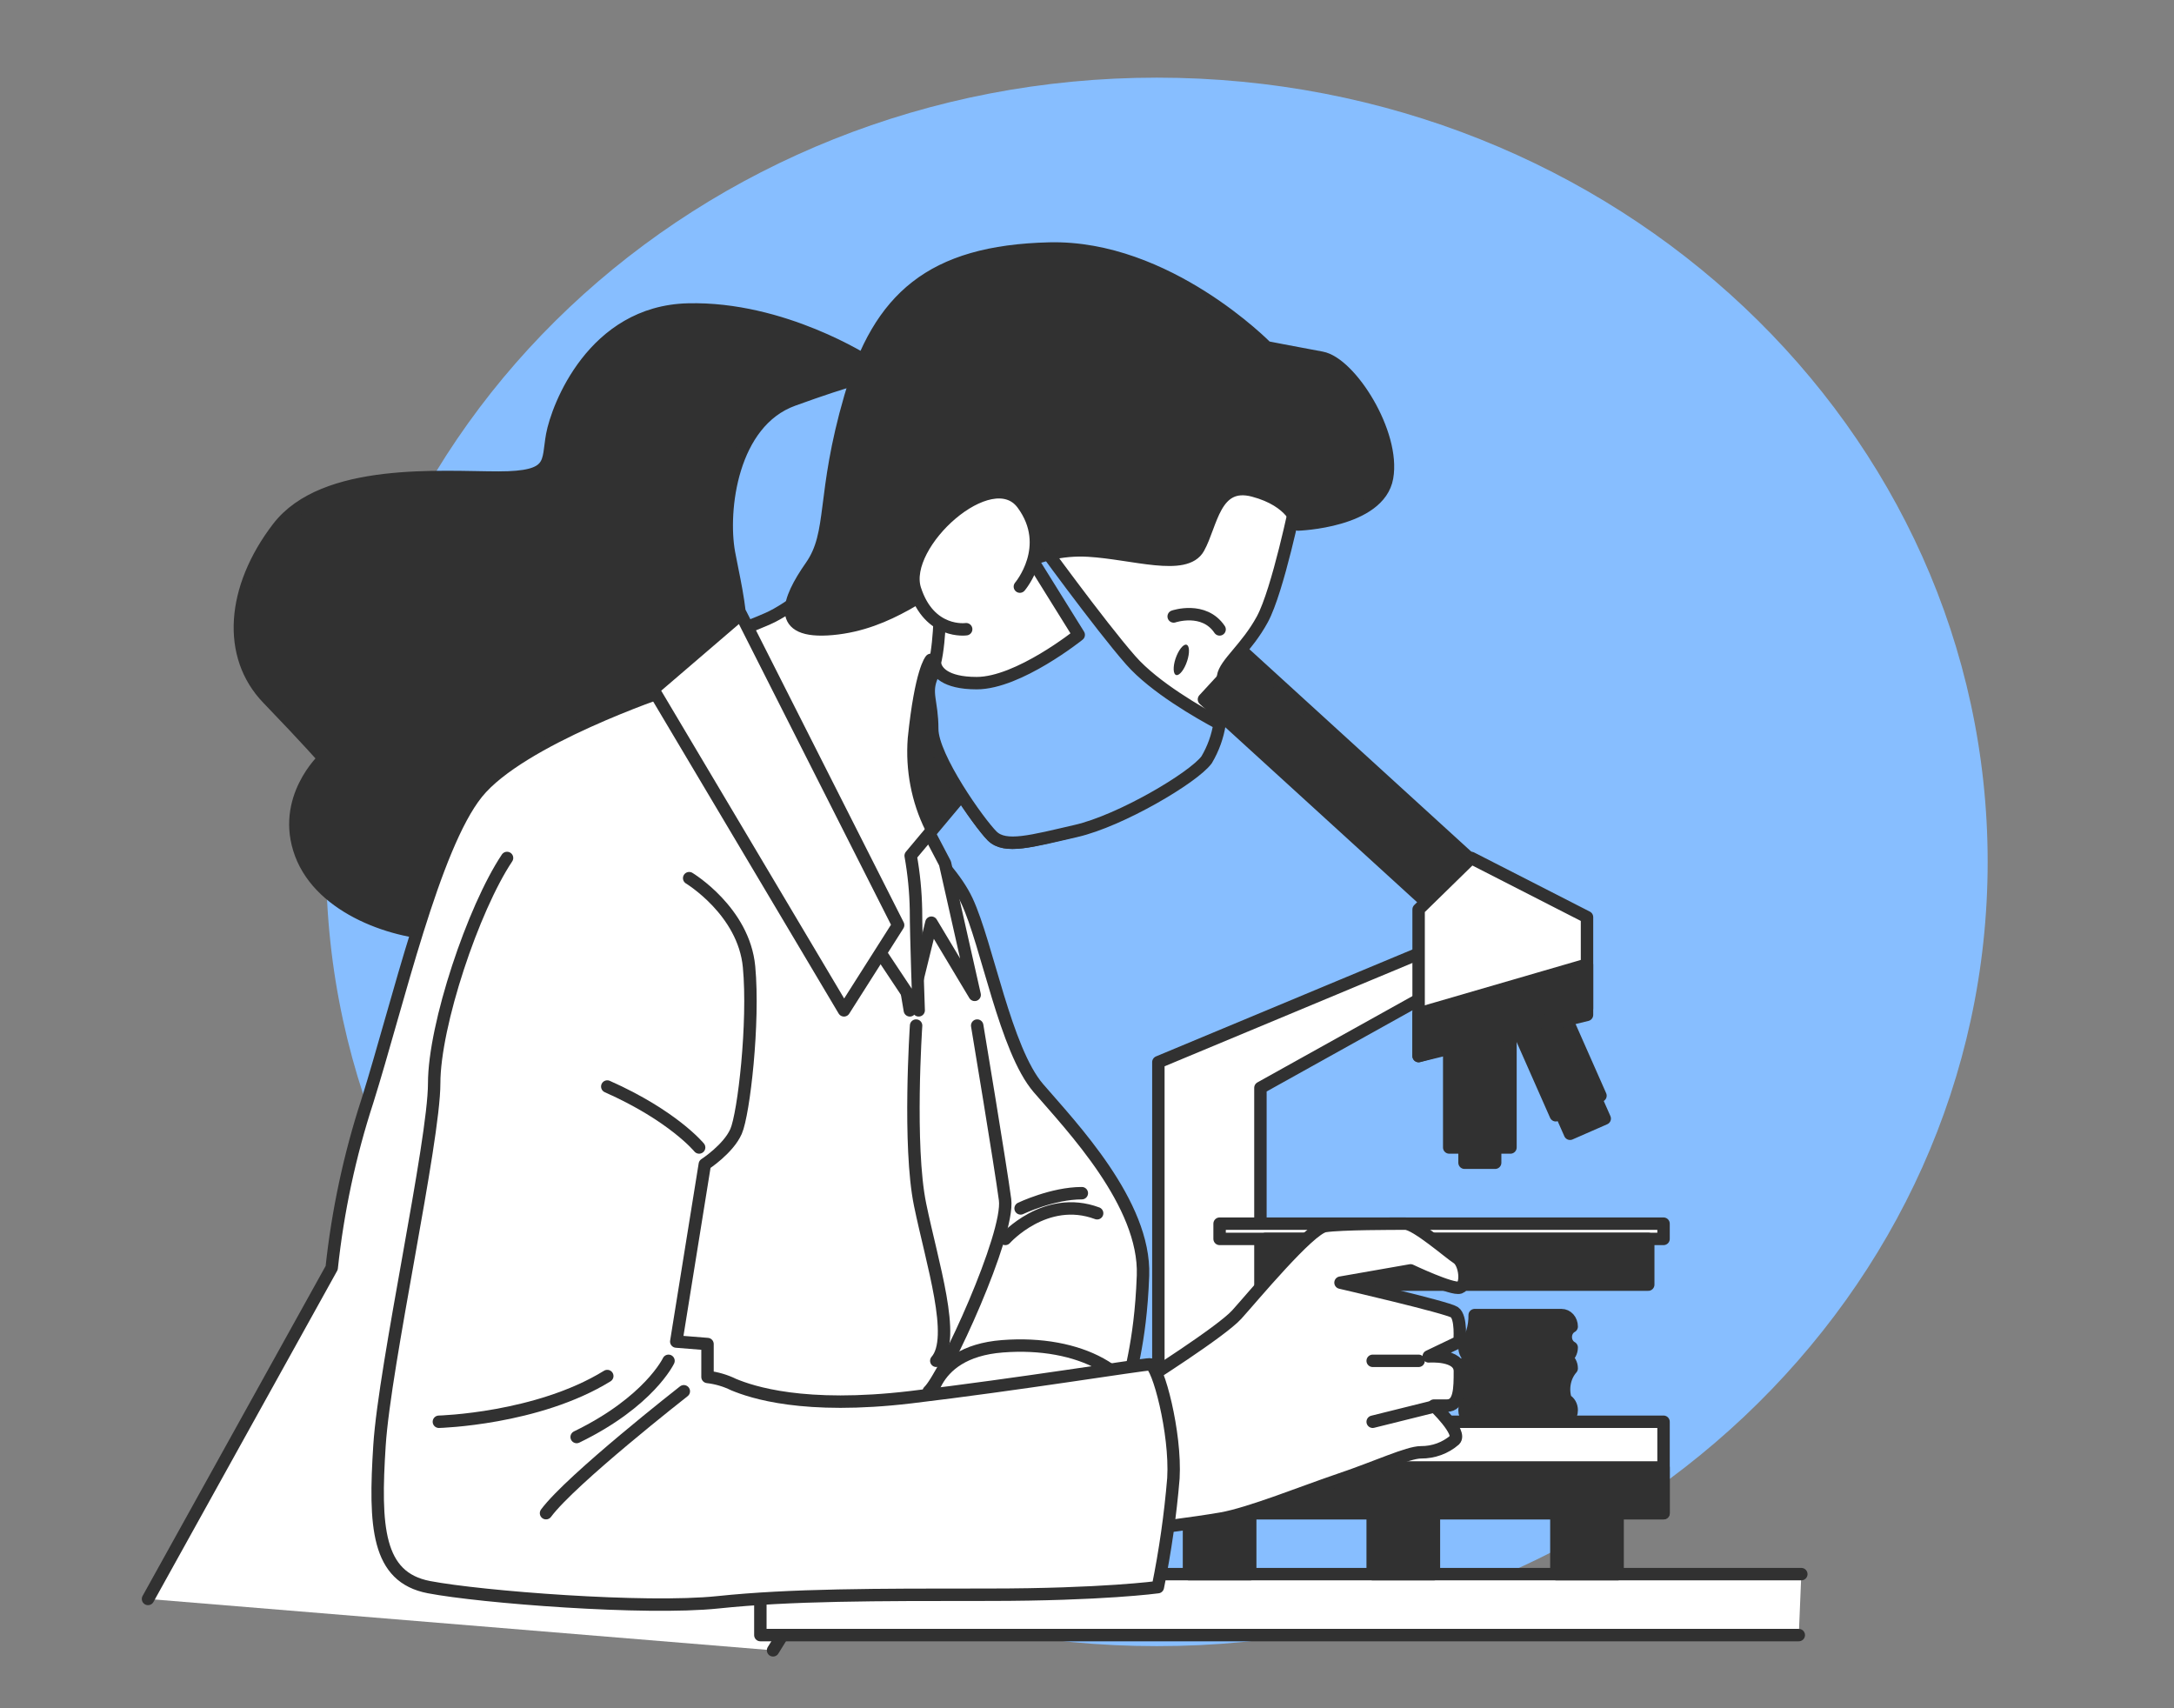 <svg width="140" height="110" viewBox="0 0 140 110" fill="none" xmlns="http://www.w3.org/2000/svg">
<rect x="0" y="0" width="140" height="110" fill="#808080" stroke="none"/>
<path d="M74.5 106C104.047 106 128 83.39 128 55.5C128 27.61 104.047 5 74.5 5C44.953 5 21 27.61 21 55.5C21 83.39 44.953 106 74.5 106Z" fill="#87BEFF"/>
<path d="M55.865 23.322C55.865 23.322 50.434 19.779 44.31 19.93C38.186 20.08 35.886 26.232 35.56 28.008C35.234 29.784 35.728 30.754 32.098 30.754C28.468 30.754 20.868 30.108 17.899 33.987C14.929 37.867 14.595 42.225 17.238 44.971C19.881 47.717 20.859 48.847 20.859 48.847C20.859 48.847 18.053 51.433 19.374 54.986C20.696 58.538 25.485 60.154 28.622 60.154C31.758 60.154 36.543 55.792 37.864 53.209C39.186 50.627 42.983 51.438 45.953 47.394C48.922 43.35 47.442 38.346 46.944 35.599C46.446 32.853 47.111 27.184 51.072 25.749C55.033 24.314 55.693 24.292 55.693 24.292L55.865 23.322Z" fill="#313131" stroke="#313131" stroke-width="0.8" stroke-linecap="round" stroke-linejoin="round"/>
<path d="M9.532 102.962L21.36 81.642C21.751 77.99 22.52 74.389 23.658 70.899C25.631 64.618 27.932 54.536 30.725 51.065C33.518 47.594 42.887 44.454 42.887 44.454C42.887 44.454 51.922 48.423 54.386 50.241C56.85 52.058 60.958 55.198 62.269 58.007C63.579 60.817 64.737 67.591 66.872 70.07C69.007 72.548 73.772 77.51 73.606 82.136C73.439 86.763 72.619 88.58 72.619 89.74C72.619 90.9 70.322 89.495 66.052 89.989C61.782 90.483 58.742 91.897 58.395 92.391C58.048 92.885 49.783 106.27 49.783 106.27" fill="white"/>
<path d="M9.532 102.962L21.36 81.642C21.751 77.99 22.52 74.389 23.658 70.899C25.631 64.618 27.932 54.536 30.725 51.065C33.518 47.594 42.887 44.454 42.887 44.454C42.887 44.454 51.922 48.423 54.386 50.241C56.85 52.058 60.958 55.198 62.269 58.007C63.579 60.817 64.737 67.591 66.872 70.07C69.007 72.548 73.772 77.51 73.606 82.136C73.439 86.763 72.619 88.58 72.619 89.74C72.619 90.9 70.322 89.495 66.052 89.989C61.782 90.483 58.742 91.897 58.395 92.391C58.048 92.885 49.783 106.27 49.783 106.27" stroke="#313131" stroke-width="0.8" stroke-linecap="round" stroke-linejoin="round"/>
<path d="M62.929 66.04C62.929 66.04 64.424 75.013 64.723 77.252C65.022 79.492 60.841 88.627 59.809 89.589" stroke="#313131" stroke-width="0.8" stroke-linecap="round" stroke-linejoin="round"/>
<path d="M58.994 66.04C58.994 66.04 58.472 73.784 59.252 77.574C60.031 81.365 61.597 86.158 60.295 87.627" stroke="#313131" stroke-width="0.8" stroke-linecap="round" stroke-linejoin="round"/>
<path d="M64.738 79.778C64.738 79.778 67.317 76.882 70.653 78.126" stroke="#313131" stroke-width="0.8" stroke-linecap="round" stroke-linejoin="round"/>
<path d="M65.724 77.814C65.724 77.814 67.773 76.833 69.667 76.833" stroke="#313131" stroke-width="0.8" stroke-linecap="round" stroke-linejoin="round"/>
<path d="M59.289 52.605L60.858 55.596L62.766 64.063L59.98 59.415L58.592 65.06L56.851 54.767C56.851 54.767 57.553 51.28 59.289 52.605Z" fill="white" stroke="#313131" stroke-width="0.8" stroke-linecap="round" stroke-linejoin="round"/>
<path d="M53.02 37.355C53.02 37.355 50.967 39.175 49.429 39.843C47.892 40.512 46.007 41.172 46.007 41.172L55.411 59.419L59.161 65.059C59.161 65.059 58.987 60.247 58.987 58.587C58.965 57.419 58.851 56.254 58.645 55.103L63.089 49.795C63.089 49.795 64.458 37.515 63.262 35.532C62.067 33.549 55.242 35.2 53.02 37.355Z" fill="white" stroke="#313131" stroke-width="0.8" stroke-linecap="round" stroke-linejoin="round"/>
<path d="M62.766 45.322L59.944 42.491C59.944 42.491 59.306 43.169 58.855 47.565C58.705 49.55 59.086 51.542 59.948 53.285L62.367 49.916C62.367 49.916 62.601 47.872 62.766 45.322Z" fill="#313131" stroke="#313131" stroke-width="0.8" stroke-linecap="round" stroke-linejoin="round"/>
<path d="M83.468 32.299C83.468 32.299 82.296 38.022 81.295 39.873C80.294 41.723 78.882 42.739 78.764 43.559C78.424 46.399 78.433 47.597 77.596 48.777C76.758 49.958 72.076 52.82 69.233 53.49C66.389 54.16 64.705 54.67 63.876 53.827C63.048 52.984 60.032 48.609 60.032 46.759C60.032 44.908 59.53 44.403 60.032 43.222C60.535 42.042 60.535 39.011 60.535 39.011C60.535 39.011 60.535 37.498 62.541 34.974C64.546 32.449 68.395 31.784 71.239 31.784C74.082 31.784 74.408 29.76 77.428 28.922C80.448 28.083 82.631 30.612 83.468 32.299Z" fill="white" stroke="#313131" stroke-width="0.8" stroke-linecap="round" stroke-linejoin="round"/>
<path d="M76.379 42.756C76.167 43.276 75.856 43.582 75.688 43.437C75.519 43.292 75.555 42.744 75.77 42.228C75.985 41.712 76.294 41.401 76.462 41.547C76.63 41.692 76.594 42.232 76.379 42.756Z" fill="#313131"/>
<path d="M75.582 39.696C75.582 39.696 77.53 39.031 78.539 40.53" stroke="#313131" stroke-width="0.8" stroke-linecap="round" stroke-linejoin="round"/>
<path d="M77.705 48.923C78.129 48.207 78.412 47.42 78.539 46.603C77.231 45.906 74.349 44.262 72.818 42.52C70.798 40.222 66.758 34.642 66.758 34.642L66.097 35.464L69.467 40.88C69.467 40.88 65.591 43.99 62.897 43.99C60.8 43.99 60.335 43.2 60.234 42.844C60.186 43.067 60.119 43.285 60.034 43.497C59.528 44.648 60.034 45.137 60.034 46.945C60.034 48.754 63.066 53.02 63.904 53.837C64.743 54.655 66.435 54.166 69.298 53.508C72.161 52.851 76.862 50.074 77.705 48.923Z" fill="#87BEFF" stroke="#313131" stroke-width="0.8" stroke-linecap="round" stroke-linejoin="round"/>
<path d="M65.211 36.627C66.687 35.761 68.389 35.353 70.099 35.455C72.966 35.623 76.339 36.795 77.183 35.287C78.028 33.779 78.196 30.922 80.725 31.595C83.254 32.267 83.591 33.775 83.591 33.775C83.591 33.775 88.817 33.606 89.324 30.755C89.831 27.902 86.964 23.375 85.107 23.034C83.249 22.693 81.565 22.362 81.565 22.362C81.565 22.362 75.175 15.818 67.571 16.004C59.966 16.19 56.616 19.183 54.758 25.568C52.901 31.953 53.745 34.292 52.225 36.468C50.705 38.643 49.866 40.832 53.595 40.496C57.324 40.16 59.834 37.812 61.687 36.972C62.791 36.472 64.03 36.35 65.211 36.627Z" fill="#313131" stroke="#313131" stroke-width="0.8" stroke-linecap="round" stroke-linejoin="round"/>
<path d="M65.677 37.774C65.677 37.774 67.872 35.203 65.861 32.461C63.849 29.719 57.987 35.032 58.923 37.946C59.86 40.86 62.219 40.517 62.219 40.517" fill="white"/>
<path d="M65.677 37.774C65.677 37.774 67.872 35.203 65.861 32.461C63.849 29.719 57.987 35.032 58.923 37.946C59.86 40.86 62.219 40.517 62.219 40.517" stroke="#313131" stroke-width="0.8" stroke-linecap="round" stroke-linejoin="round"/>
<path d="M47.709 39.549L57.837 59.57L54.35 65.06L42.064 44.392L47.709 39.549Z" fill="white" stroke="#313131" stroke-width="0.8" stroke-linecap="round" stroke-linejoin="round"/>
<path d="M59.81 90.936C59.81 90.936 59.582 87.075 64.56 86.691C69.537 86.306 73.397 88.424 73.607 91.687C73.817 94.951 63.652 92.846 62.521 92.846C61.389 92.846 59.81 90.936 59.81 90.936Z" fill="white" stroke="#313131" stroke-width="0.8" stroke-linecap="round" stroke-linejoin="round"/>
<path d="M116 101.364H48.965V105.289H115.837" fill="white"/>
<path d="M116 101.364H48.965V105.289H115.837" stroke="#313131" stroke-width="0.8" stroke-linecap="round" stroke-linejoin="round"/>
<path d="M92.011 61.135L74.596 68.396V95.477H81.168V70.049L93.326 63.281L92.011 61.135Z" fill="white" stroke="#313131" stroke-width="0.8" stroke-linecap="round" stroke-linejoin="round"/>
<path d="M101.213 86.771C101.099 86.712 101.003 86.616 100.936 86.497C100.868 86.377 100.832 86.239 100.832 86.097C100.832 85.955 100.868 85.816 100.936 85.697C101.003 85.577 101.099 85.482 101.213 85.422C101.213 85.226 101.144 85.038 101.022 84.9C100.899 84.761 100.733 84.684 100.56 84.684H94.965C94.977 85.446 94.746 86.187 94.312 86.771C94.312 86.913 94.349 87.052 94.416 87.172C94.484 87.291 94.581 87.386 94.695 87.446C94.581 87.503 94.484 87.597 94.416 87.716C94.348 87.835 94.312 87.974 94.312 88.115C94.426 88.175 94.522 88.27 94.59 88.39C94.657 88.509 94.693 88.648 94.693 88.79C94.693 88.932 94.657 89.071 94.59 89.19C94.522 89.31 94.426 89.405 94.312 89.464C94.312 89.606 94.349 89.746 94.416 89.865C94.484 89.985 94.581 90.08 94.695 90.139C94.581 90.196 94.484 90.29 94.416 90.409C94.348 90.528 94.312 90.667 94.312 90.809C94.312 90.906 94.328 91.002 94.361 91.093C94.393 91.183 94.441 91.265 94.502 91.334C94.562 91.403 94.635 91.458 94.714 91.495C94.794 91.533 94.879 91.552 94.965 91.552H100.56C100.646 91.552 100.732 91.533 100.811 91.495C100.891 91.458 100.963 91.403 101.023 91.334C101.084 91.265 101.132 91.183 101.165 91.093C101.197 91.002 101.214 90.906 101.213 90.809C101.214 90.667 101.178 90.528 101.11 90.409C101.042 90.29 100.944 90.196 100.83 90.139C100.716 89.796 100.691 89.422 100.759 89.064C100.827 88.705 100.985 88.376 101.213 88.115C101.214 87.974 101.178 87.835 101.11 87.716C101.042 87.597 100.944 87.503 100.83 87.446C100.944 87.386 101.041 87.291 101.109 87.172C101.177 87.052 101.213 86.913 101.213 86.771Z" fill="#313131" stroke="#313131" stroke-width="0.8" stroke-linecap="round" stroke-linejoin="round"/>
<path d="M107.128 91.552H74.596V97.439H107.128V91.552Z" fill="white" stroke="#313131" stroke-width="0.8" stroke-linecap="round" stroke-linejoin="round"/>
<path d="M107.128 94.496H74.596V97.44H107.128V94.496Z" fill="#313131" stroke="#313131" stroke-width="0.8" stroke-linecap="round" stroke-linejoin="round"/>
<path d="M80.511 97.439H76.568V101.364H80.511V97.439Z" fill="#313131" stroke="#313131" stroke-width="0.8" stroke-linecap="round" stroke-linejoin="round"/>
<path d="M92.341 97.439H88.397V101.364H92.341V97.439Z" fill="#313131" stroke="#313131" stroke-width="0.8" stroke-linecap="round" stroke-linejoin="round"/>
<path d="M104.17 97.439H100.227V101.364H104.17V97.439Z" fill="#313131" stroke="#313131" stroke-width="0.8" stroke-linecap="round" stroke-linejoin="round"/>
<path d="M107.128 78.796H78.539V79.777H107.128V78.796Z" fill="white" stroke="#313131" stroke-width="0.8" stroke-linecap="round" stroke-linejoin="round"/>
<path d="M106.142 79.778H81.497V82.722H106.142V79.778Z" fill="#313131" stroke="#313131" stroke-width="0.8" stroke-linecap="round" stroke-linejoin="round"/>
<path d="M80.214 42.124L77.532 45.037L94.365 60.39L97.047 57.477L80.214 42.124Z" fill="#313131" stroke="#313131" stroke-width="0.8" stroke-linecap="round" stroke-linejoin="round"/>
<path d="M97.27 66.04H93.326V73.89H97.27V66.04Z" fill="#313131" stroke="#313131" stroke-width="0.8" stroke-linecap="round" stroke-linejoin="round"/>
<path d="M96.284 73.891H94.312V74.872H96.284V73.891Z" fill="#313131" stroke="#313131" stroke-width="0.8" stroke-linecap="round" stroke-linejoin="round"/>
<path d="M99.802 63.17L96.925 64.43L100.188 71.816L103.066 70.556L99.802 63.17Z" fill="#313131" stroke="#313131" stroke-width="0.8" stroke-linecap="round" stroke-linejoin="round"/>
<path d="M102.794 70.793L100.56 71.772L101.106 73.007L103.34 72.029L102.794 70.793Z" fill="#313131" stroke="#313131" stroke-width="0.8" stroke-linecap="round" stroke-linejoin="round"/>
<path d="M94.745 55.247L91.355 58.562V68.003L102.199 65.351V59.057L94.745 55.247Z" fill="white" stroke="#313131" stroke-width="0.8" stroke-linecap="round" stroke-linejoin="round"/>
<path d="M102.199 62.115L91.355 65.268V68.002L102.199 64.949V62.115Z" fill="#313131" stroke="#313131" stroke-width="0.8" stroke-linecap="round" stroke-linejoin="round"/>
<path d="M73.627 88.927C73.627 88.927 78.639 85.758 79.642 84.651C80.645 83.545 84.319 79.113 85.322 78.952C86.325 78.792 89.834 78.796 90.503 78.796C91.172 78.796 93.343 80.693 93.842 81.01C94.342 81.326 94.511 82.746 94.012 82.911C93.513 83.076 90.837 81.804 90.837 81.804L86.325 82.594C86.325 82.594 93.174 84.178 93.655 84.495C94.135 84.812 93.989 86.392 93.989 86.392L92.005 87.343C92.005 87.343 94.012 87.186 94.012 88.293C94.012 89.4 94.012 90.511 93.174 90.511H92.34C92.34 90.511 94.172 92.248 93.677 92.725C93.086 93.241 92.31 93.525 91.506 93.519C90.668 93.519 88.666 94.466 86.325 95.256C83.985 96.046 80.48 97.469 78.639 97.786C76.797 98.103 74.131 98.42 74.131 98.42C74.131 98.42 73.962 94.305 73.627 93.038C73.293 91.77 72.624 89.396 72.624 89.396L73.627 88.927Z" fill="white" stroke="#313131" stroke-width="0.8" stroke-linecap="round" stroke-linejoin="round"/>
<path d="M91.355 87.628H88.397" stroke="#313131" stroke-width="0.8" stroke-linecap="round" stroke-linejoin="round"/>
<path d="M92.341 90.571L88.397 91.552" stroke="#313131" stroke-width="0.8" stroke-linecap="round" stroke-linejoin="round"/>
<path d="M32.652 55.247C30.474 58.506 27.96 66.007 27.96 69.757C27.96 73.508 24.775 87.853 24.439 93.07C24.104 98.287 24.274 101.563 27.624 102.202C30.975 102.842 41.536 103.669 46.233 103.177C50.931 102.685 56.313 102.69 63.666 102.69C71.02 102.69 74.563 102.202 74.563 102.202C75.035 99.885 75.369 97.543 75.565 95.189C75.735 92.256 74.563 87.853 74.058 87.853C73.552 87.853 65.509 89.158 58.638 89.972C51.767 90.785 48.412 89.645 47.24 89.158C46.715 88.9 46.147 88.734 45.562 88.666V86.548L43.55 86.387L45.388 74.974C45.388 74.974 46.9 73.995 47.401 72.855C47.902 71.715 48.573 65.841 48.237 62.256C47.902 58.671 44.381 56.548 44.381 56.548" fill="white"/>
<path d="M32.652 55.247C30.474 58.506 27.96 66.007 27.96 69.757C27.96 73.508 24.775 87.853 24.439 93.07C24.104 98.287 24.274 101.563 27.624 102.202C30.975 102.842 41.536 103.669 46.233 103.177C50.931 102.685 56.313 102.69 63.666 102.69C71.02 102.69 74.563 102.202 74.563 102.202C75.035 99.885 75.369 97.543 75.565 95.189C75.735 92.256 74.563 87.853 74.058 87.853C73.552 87.853 65.509 89.158 58.638 89.972C51.767 90.785 48.412 89.645 47.24 89.158C46.715 88.9 46.147 88.734 45.562 88.666V86.548L43.55 86.387L45.388 74.974C45.388 74.974 46.9 73.995 47.401 72.855C47.902 71.715 48.573 65.841 48.237 62.256C47.902 58.671 44.381 56.548 44.381 56.548" stroke="#313131" stroke-width="0.8" stroke-linecap="round" stroke-linejoin="round"/>
<path d="M43.05 87.628C43.05 87.628 41.804 90.267 37.135 92.534" stroke="#313131" stroke-width="0.8" stroke-linecap="round" stroke-linejoin="round"/>
<path d="M44.036 89.589C44.036 89.589 36.773 95.268 35.163 97.439" stroke="#313131" stroke-width="0.8" stroke-linecap="round" stroke-linejoin="round"/>
<path d="M28.263 91.552C28.263 91.552 34.602 91.386 39.107 88.608" stroke="#313131" stroke-width="0.8" stroke-linecap="round" stroke-linejoin="round"/>
<path d="M45.022 73.89C45.022 73.89 43.359 71.853 39.107 69.965" stroke="#313131" stroke-width="0.8" stroke-linecap="round" stroke-linejoin="round"/>
</svg>
